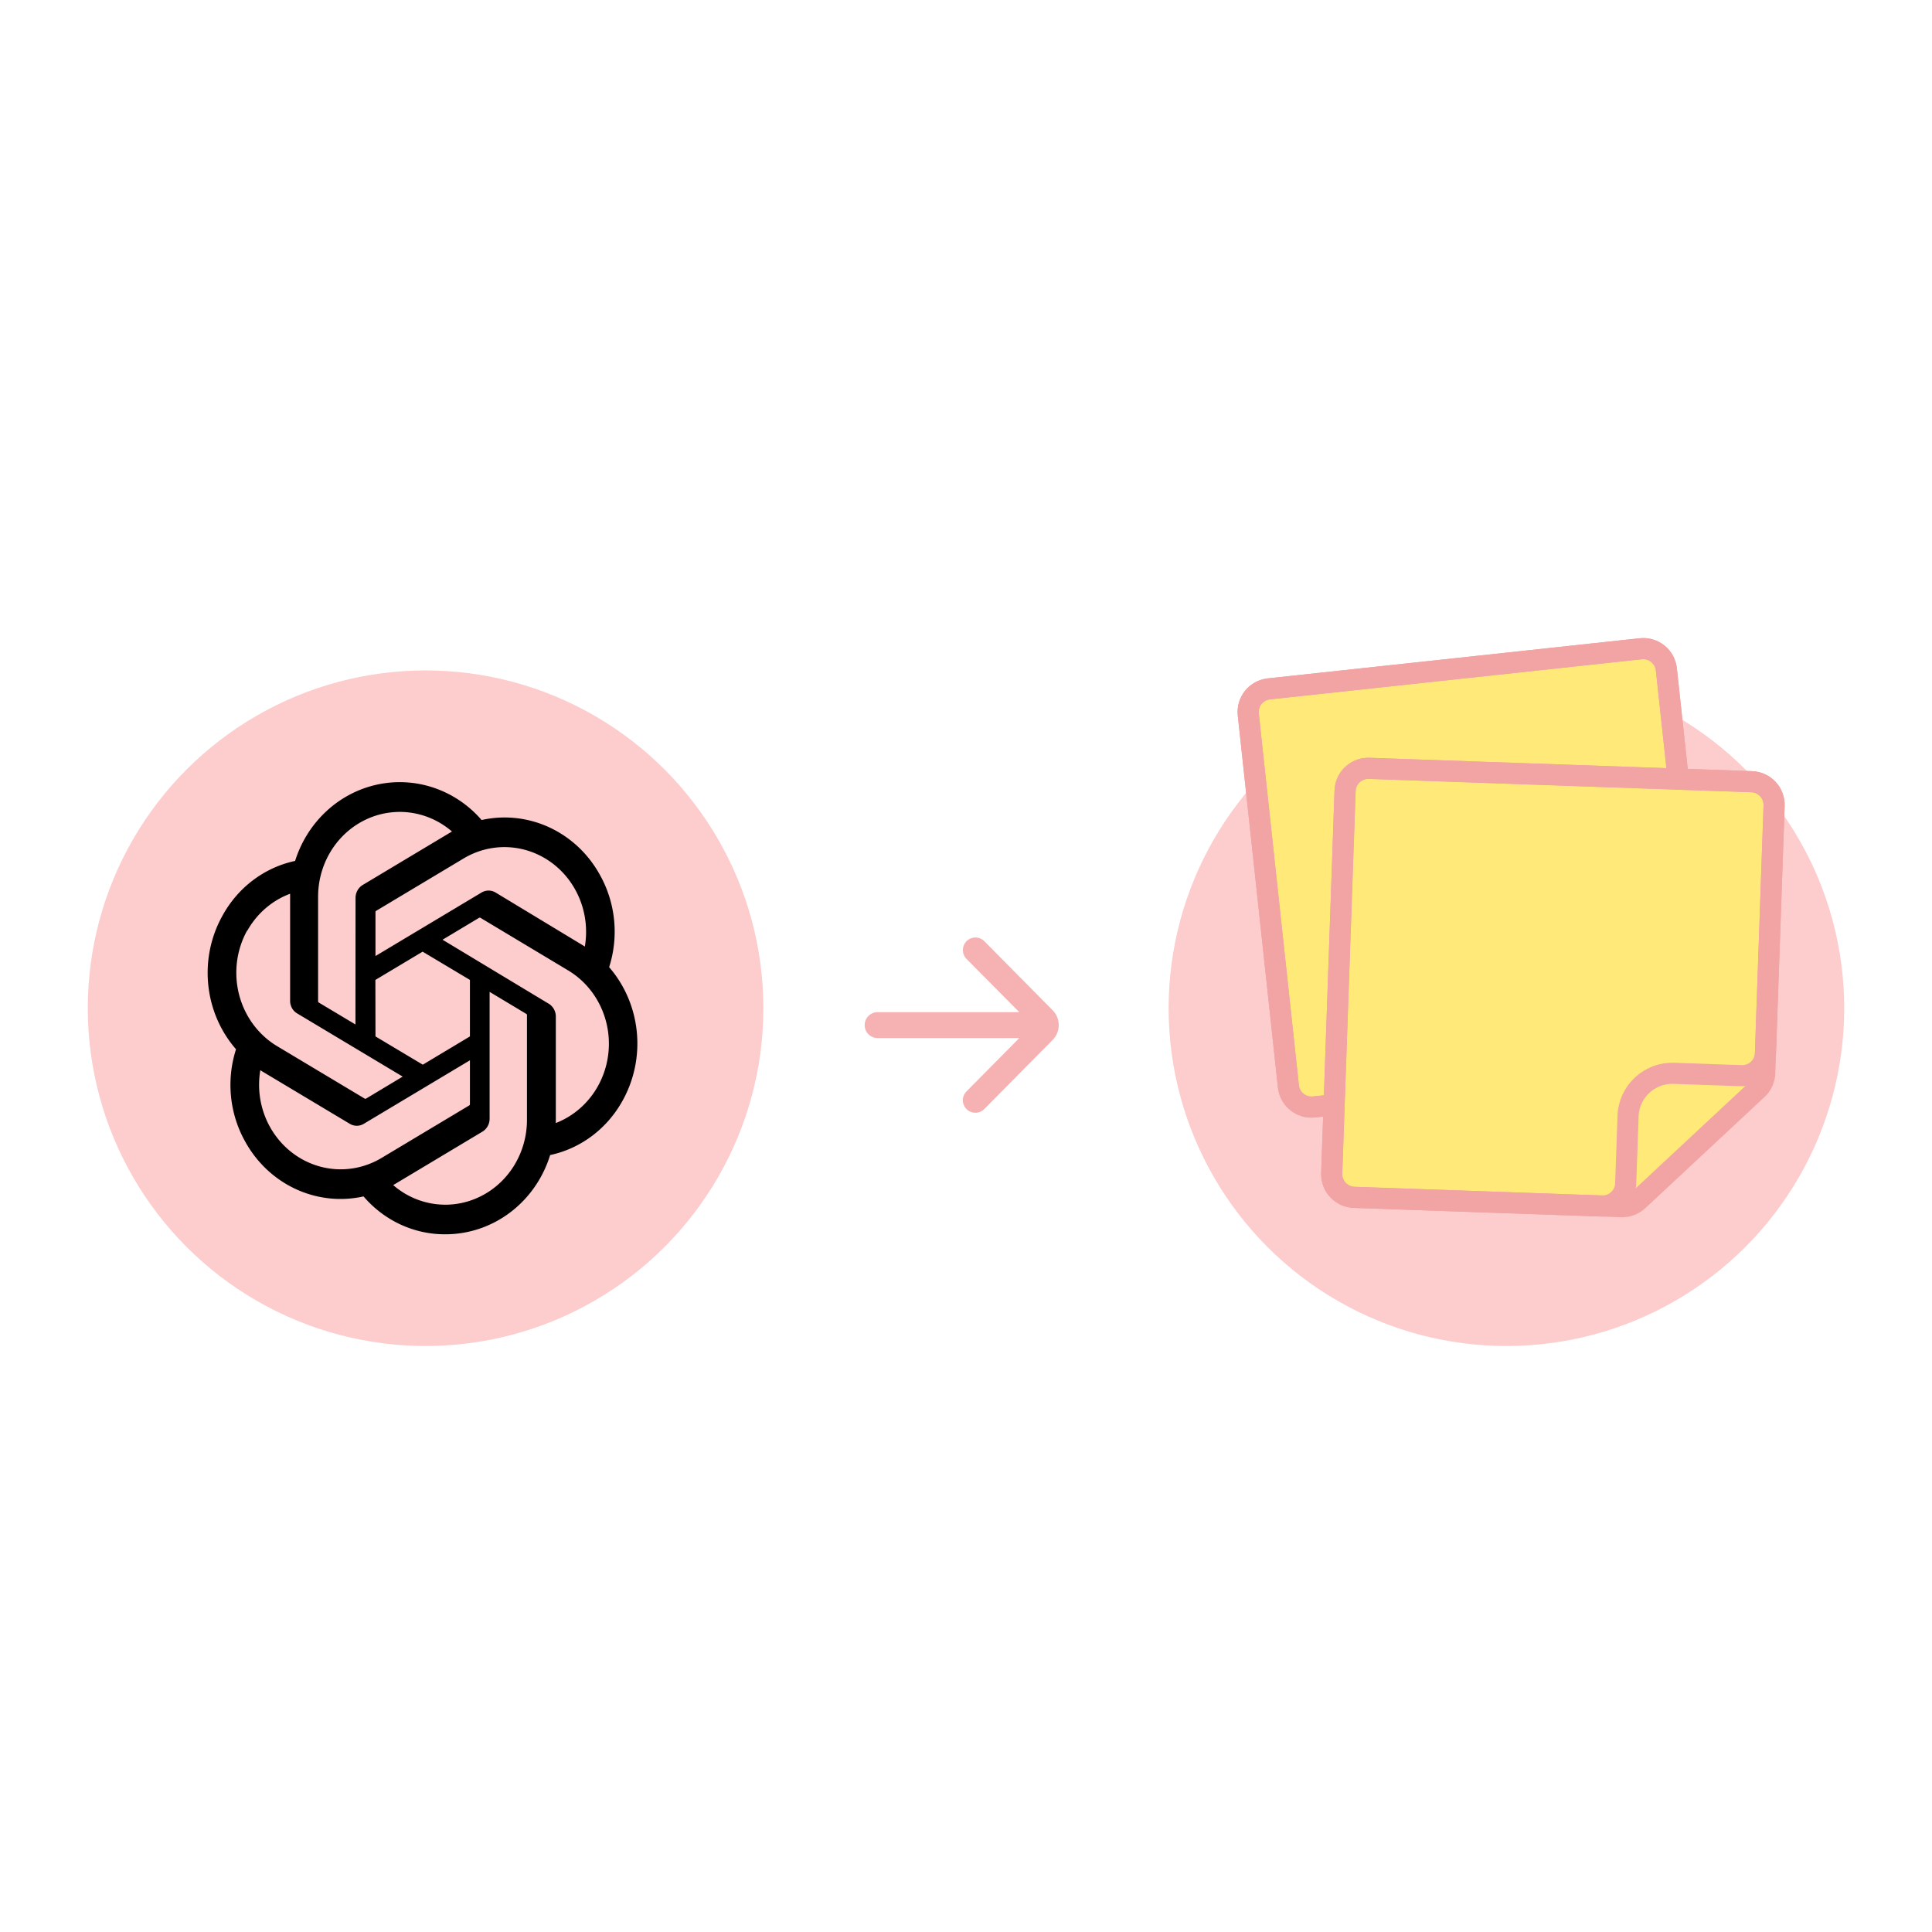<svg xmlns="http://www.w3.org/2000/svg" xmlns:xlink="http://www.w3.org/1999/xlink" version="1.1" width="1000" height="1000" viewBox="0 0 1000 1000" xml:space="preserve">
<desc>Created with Fabric.js 3.5.0</desc>
<defs>
</defs>
<rect x="0" y="0" width="100%" height="100%" fill="#ffffff"/>
<g transform="matrix(1 0 0 1 500 514.567)" id="193541">
<g style="">
		<g transform="matrix(4.371 0 0 4.371 279.719 7.284)" id="930275">
<circle style="stroke: none; stroke-width: 1; stroke-dasharray: none; stroke-linecap: butt; stroke-dashoffset: 0; stroke-linejoin: miter; stroke-miterlimit: 4; is-custom-font: none; font-file-url: none; fill: rgb(253,204,204); fill-rule: nonzero; opacity: 1;" cx="0" cy="0" r="40"/>
</g>
		<g transform="matrix(4.371 0 0 4.371 261.562 -60.191)" id="464999" clip-path="url(#CLIPPATH_4)">
<clipPath id="CLIPPATH_4">
	<rect transform="matrix(0.994 -0.107 0.107 0.994 0.716 0)" id="clip0" x="-31.377" y="-31.377" rx="0" ry="0" width="62.754" height="62.754"/>
</clipPath>
<path style="stroke: rgb(242,163,163); stroke-width: 2.5; stroke-dasharray: none; stroke-linecap: butt; stroke-dashoffset: 0; stroke-linejoin: miter; stroke-miterlimit: 4; is-custom-font: none; font-file-url: none; fill: rgb(255,234,121); fill-rule: nonzero; opacity: 1;" transform=" translate(-163.845, -34.561)" d="M 139.871 12.183 L 183.911 7.432 C 185.421 7.269 186.777 8.361 186.94 9.871 L 190.259 40.642 C 190.338 41.367 190.125 42.094 189.667 42.662 L 183.749 50.012 L 177.83 57.362 C 177.373 57.93 176.708 58.293 175.983 58.371 L 145.212 61.691 C 143.702 61.854 142.346 60.762 142.183 59.252 L 137.432 15.212 C 137.269 13.702 138.361 12.346 139.871 12.183 Z" stroke-linecap="round"/>
</g>
		<g transform="matrix(4.371 0 0 4.371 261.013 -60.191)" id="300634" clip-path="url(#CLIPPATH_5)">
<clipPath id="CLIPPATH_5">
	<rect transform="matrix(0.994 -0.107 0.107 0.994 0.841 0)" id="clip0" x="-31.377" y="-31.377" rx="0" ry="0" width="62.754" height="62.754"/>
</clipPath>
<path style="stroke: rgb(242,163,163); stroke-width: 2.5; stroke-dasharray: none; stroke-linecap: butt; stroke-dashoffset: 0; stroke-linejoin: miter; stroke-miterlimit: 4; is-custom-font: none; font-file-url: none; fill: none; fill-rule: nonzero; opacity: 1;" transform=" translate(-163.72, -34.561)" d="M 139.871 12.183 L 183.911 7.432 C 185.421 7.269 186.777 8.361 186.94 9.871 L 190.008 38.313 C 190.171 39.823 189.079 41.179 187.569 41.342 L 183.747 41.754 L 179.925 42.166 C 177.042 42.477 174.957 45.066 175.268 47.949 L 175.68 51.771 L 176.093 55.593 C 176.256 57.103 175.164 58.459 173.654 58.622 L 145.212 61.691 C 143.702 61.854 142.346 60.762 142.183 59.252 L 137.432 15.212 C 137.269 13.702 138.361 12.346 139.871 12.183 Z" stroke-linecap="round"/>
</g>
		<g transform="matrix(4.371 0 0 4.371 303.78 -3.434)" id="255658">
<path style="stroke: rgb(242,163,163); stroke-width: 2.5; stroke-dasharray: none; stroke-linecap: butt; stroke-dashoffset: 0; stroke-linejoin: miter; stroke-miterlimit: 4; is-custom-font: none; font-file-url: none; fill: rgb(255,234,121); fill-rule: nonzero; opacity: 1;" transform=" translate(-173.505, -47.547)" d="M 151.739 21.594 L 197.045 23.176 C 198.563 23.229 199.75 24.502 199.697 26.02 L 198.592 57.677 C 198.566 58.406 198.252 59.095 197.719 59.593 L 190.657 66.178 L 183.594 72.764 C 183.061 73.262 182.351 73.527 181.622 73.501 L 149.965 72.396 C 148.447 72.343 147.26 71.07 147.313 69.552 L 148.895 24.246 C 148.948 22.728 150.221 21.541 151.739 21.594 Z" stroke-linecap="round"/>
</g>
		<g transform="matrix(4.371 0 0 4.371 303.78 -3.612)" id="976291">
<path style="stroke: rgb(242,163,163); stroke-width: 2.5; stroke-dasharray: none; stroke-linecap: butt; stroke-dashoffset: 0; stroke-linejoin: miter; stroke-miterlimit: 4; is-custom-font: none; font-file-url: none; fill: none; fill-rule: nonzero; opacity: 1;" transform=" translate(-173.505, -47.507)" d="M 151.739 21.594 L 197.045 23.176 C 198.563 23.229 199.75 24.502 199.697 26.02 L 198.674 55.336 C 198.621 56.853 197.347 58.041 195.829 57.988 L 191.832 57.848 L 187.834 57.709 C 184.937 57.608 182.505 59.874 182.404 62.772 L 182.265 66.77 L 182.125 70.767 C 182.072 72.285 180.799 73.473 179.281 73.42 L 149.965 72.396 C 148.447 72.343 147.26 71.07 147.313 69.552 L 148.895 24.246 C 148.948 22.728 150.221 21.541 151.739 21.594 Z" stroke-linecap="round"/>
</g>
		<g transform="matrix(4.371 0 0 4.371 -279.721 7.285)" id="491367">
<circle style="stroke: none; stroke-width: 1; stroke-dasharray: none; stroke-linecap: butt; stroke-dashoffset: 0; stroke-linejoin: miter; stroke-miterlimit: 4; is-custom-font: none; font-file-url: none; fill: rgb(253,204,204); fill-rule: nonzero; opacity: 1;" cx="0" cy="0" r="40"/>
</g>
		<g transform="matrix(4.371 0 0 4.371 -2.222 16.037)" id="304925">
<path style="stroke: none; stroke-width: 1; stroke-dasharray: none; stroke-linecap: butt; stroke-dashoffset: 0; stroke-linejoin: miter; stroke-miterlimit: 4; is-custom-font: none; font-file-url: none; fill: rgb(246,178,178); fill-rule: nonzero; opacity: 1;" transform=" translate(-103.492, -52.002)" d="M 104.064 61.945 C 104.646 62.527 105.59 62.524 106.169 61.939 L 114.261 53.758 C 115.224 52.784 115.224 51.216 114.261 50.242 L 106.174 42.066 C 105.593 41.479 104.645 41.477 104.062 42.063 V 42.063 C 103.485 42.643 103.485 43.579 104.06 44.16 L 110.309 50.467 H 93.533 C 92.686 50.467 92 51.154 92 52 V 52 C 92 52.846 92.686 53.533 93.533 53.533 H 110.309 L 104.059 59.852 C 103.484 60.432 103.487 61.368 104.064 61.945 V 61.945 Z" stroke-linecap="round"/>
</g>
		<g transform="matrix(9.395 0 0 9.751 -281.311 7.285)" id="678490">
<path style="stroke: none; stroke-width: 1; stroke-dasharray: none; stroke-linecap: butt; stroke-dashoffset: 0; stroke-linejoin: miter; stroke-miterlimit: 4; is-custom-font: none; font-file-url: none; fill: rgb(0,0,0); fill-rule: nonzero; opacity: 1;" vector-effect="non-scaling-stroke" transform=" translate(-12, -12)" d="M 22.282 9.821 a 5.985 5.985 0 0 0 -0.516 -4.911 a 6.046 6.046 0 0 0 -6.51 -2.9 A 6.065 6.065 0 0 0 4.981 4.182 a 5.985 5.985 0 0 0 -3.998 2.9 a 6.046 6.046 0 0 0 0.743 7.097 a 5.98 5.98 0 0 0 0.511 4.911 a 6.051 6.051 0 0 0 6.515 2.9 A 5.985 5.985 0 0 0 13.26 24 a 6.056 6.056 0 0 0 5.772 -4.206 a 5.989 5.989 0 0 0 3.998 -2.9 a 6.056 6.056 0 0 0 -0.748 -7.073 z m -9.022 12.608 a 4.476 4.476 0 0 1 -2.876 -1.041 l 0.142 -0.08 l 4.778 -2.758 a 0.795 0.795 0 0 0 0.393 -0.681 v -6.737 l 2.02 1.169 a 0.071 0.071 0 0 1 0.038 0.052 v 5.583 a 4.504 4.504 0 0 1 -4.495 4.494 z m -9.661 -4.125 a 4.471 4.471 0 0 1 -0.535 -3.014 l 0.142 0.085 l 4.783 2.758 a 0.771 0.771 0 0 0 0.781 0 l 5.843 -3.369 v 2.332 a 0.08 0.08 0 0 1 -0.033 0.061 L 9.74 19.95 a 4.499 4.499 0 0 1 -6.141 -1.646 z M 2.341 7.896 a 4.485 4.485 0 0 1 2.365 -1.973 V 11.6 a 0.766 0.766 0 0 0 0.388 0.676 l 5.814 3.354 l -2.02 1.169 a 0.076 0.076 0 0 1 -0.071 0 l -4.83 -2.787 A 4.504 4.504 0 0 1 2.341 7.872 z m 16.596 3.856 L 13.104 8.364 L 15.119 7.2 a 0.076 0.076 0 0 1 0.071 0 l 4.83 2.791 a 4.494 4.494 0 0 1 -0.676 8.104 v -5.677 a 0.79 0.79 0 0 0 -0.407 -0.667 z m 2.011 -3.023 l -0.142 -0.085 l -4.774 -2.782 a 0.776 0.776 0 0 0 -0.785 0 L 9.409 9.23 V 6.897 a 0.066 0.066 0 0 1 0.028 -0.061 l 4.83 -2.787 a 4.499 4.499 0 0 1 6.68 4.66 z M 8.306 12.863 l -2.02 -1.164 a 0.08 0.08 0 0 1 -0.038 -0.057 V 6.074 a 4.499 4.499 0 0 1 7.376 -3.454 l -0.142 0.081 L 8.704 5.459 a 0.795 0.795 0 0 0 -0.393 0.681 z m 1.098 -2.365 l 2.602 -1.5 l 2.607 1.5 v 2.999 l -2.597 1.5 l -2.607 -1.5 Z" stroke-linecap="round"/>
</g>
</g>
</g>
</svg>